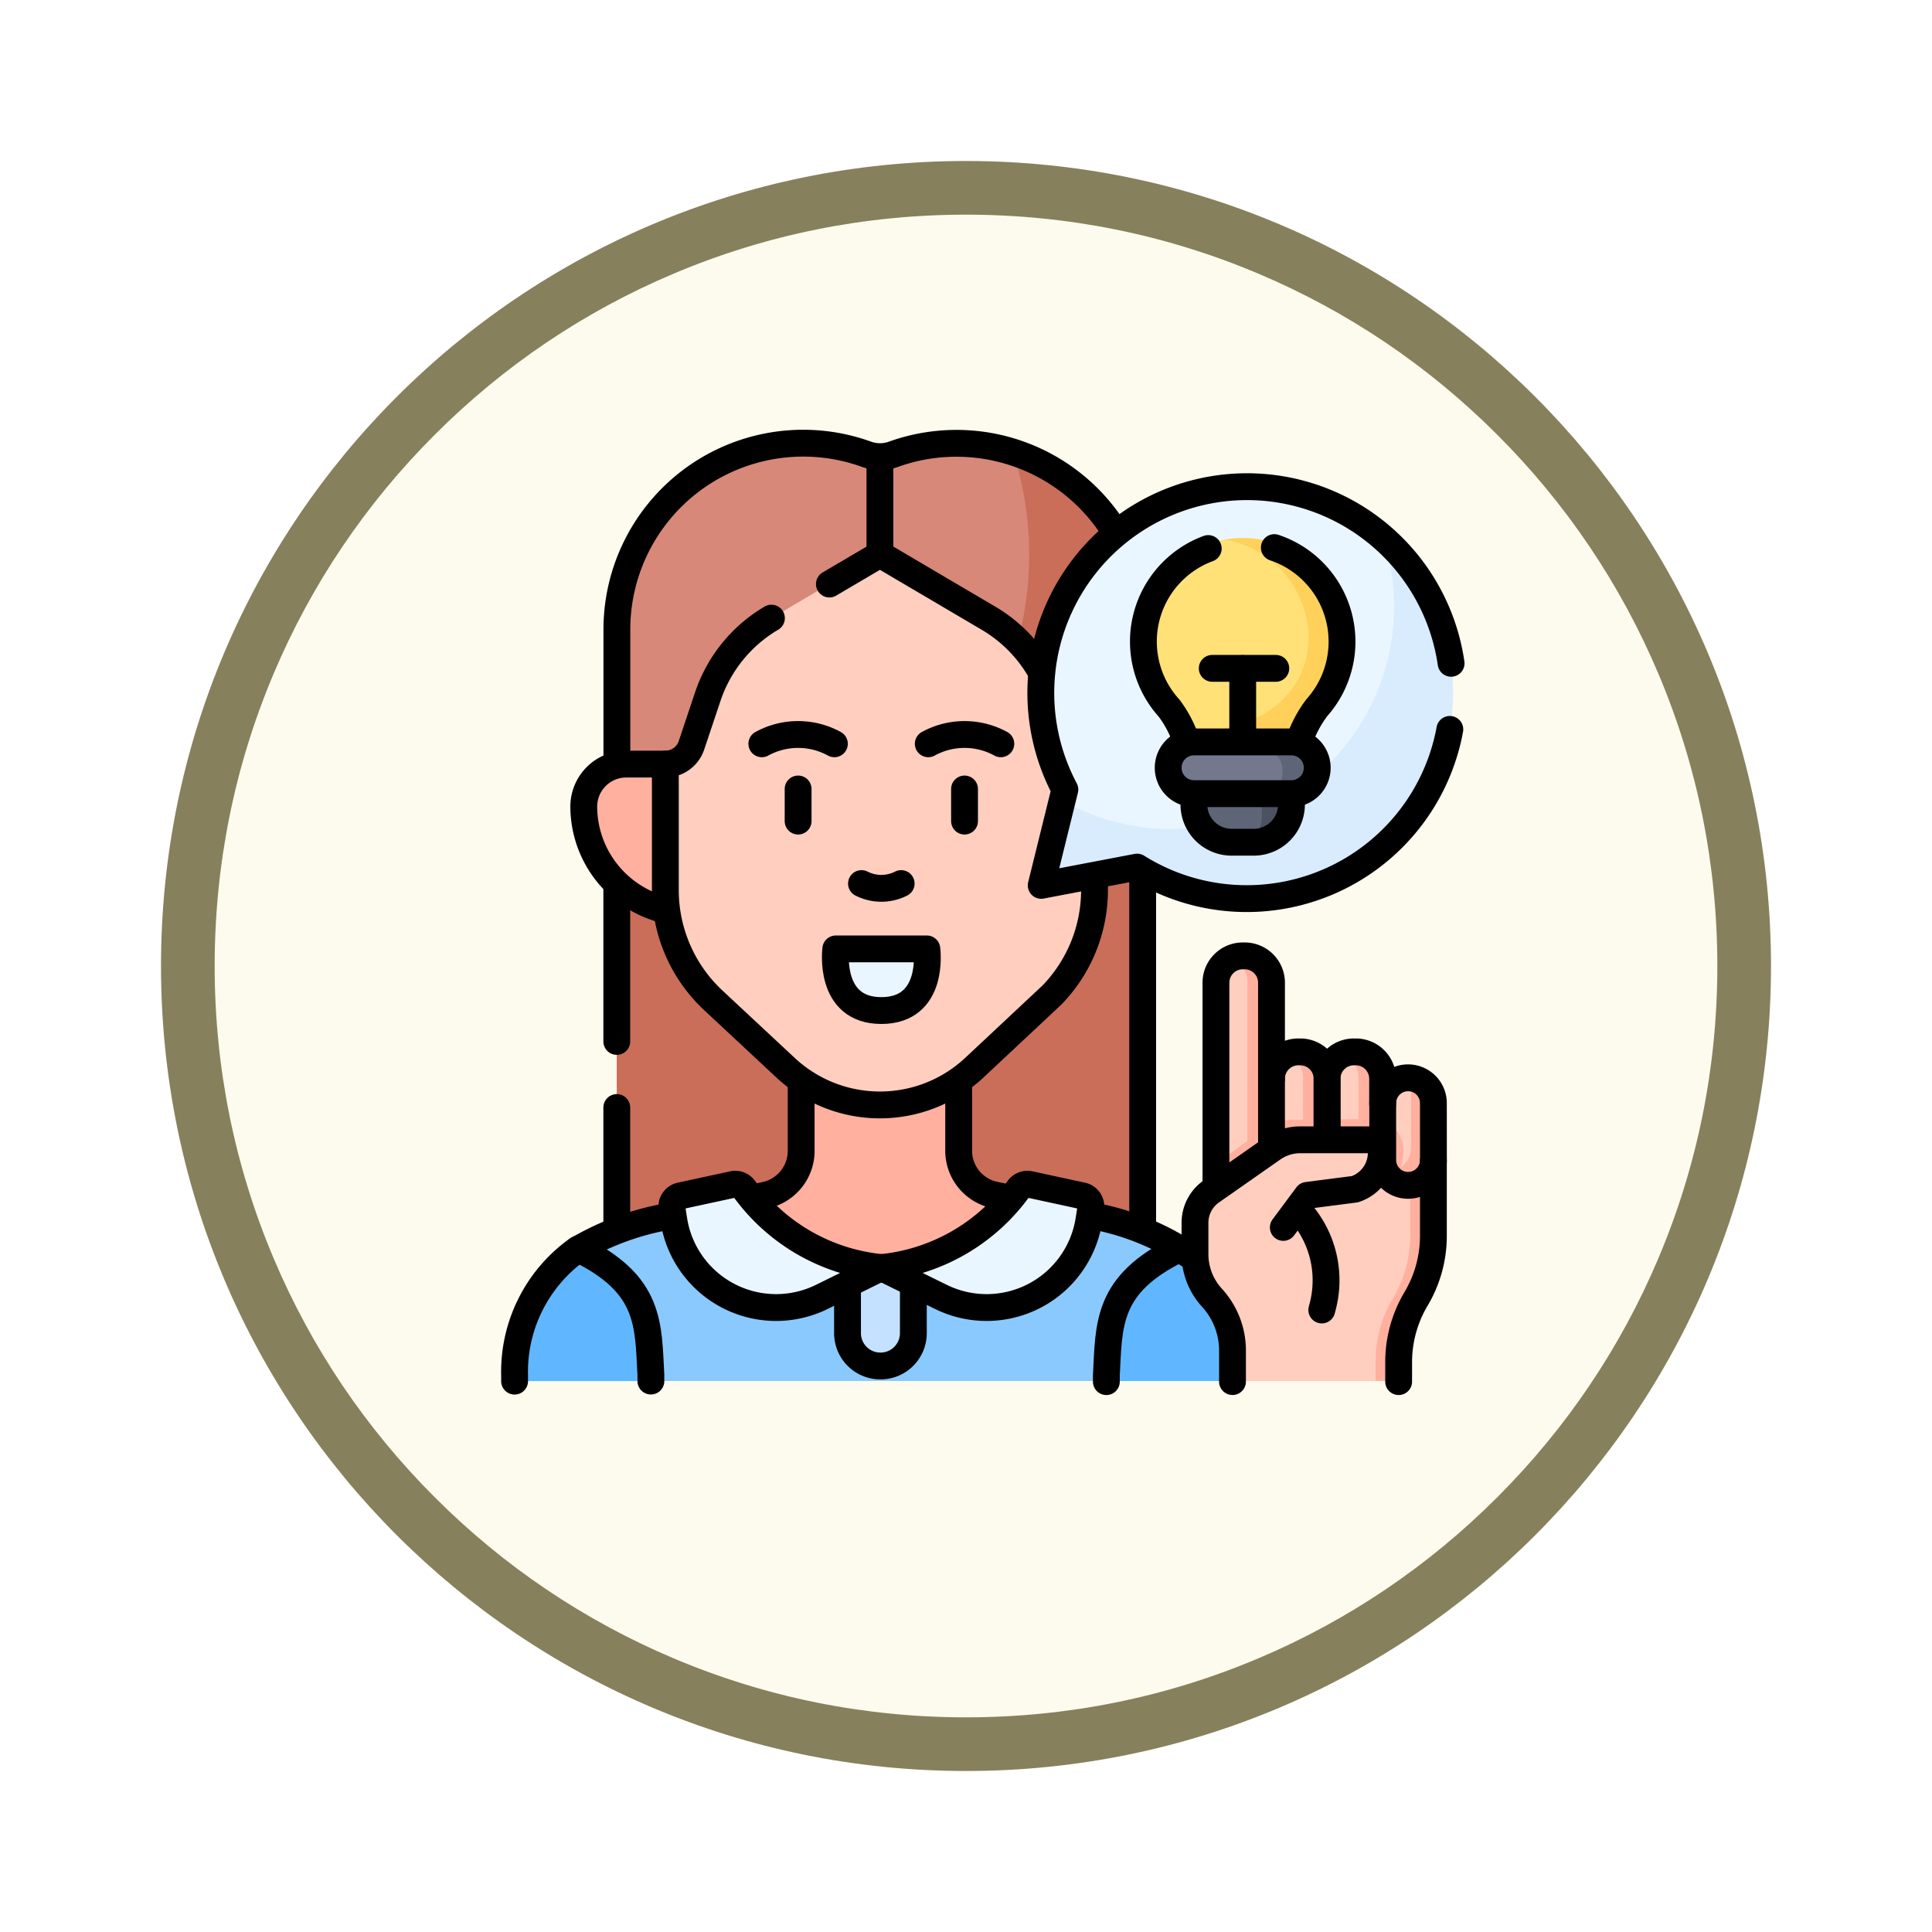 <svg xmlns="http://www.w3.org/2000/svg" xmlns:xlink="http://www.w3.org/1999/xlink" width="108" height="108" viewBox="0 0 108 108">
  <defs>
    <filter id="Trazado_904820" x="0" y="0" width="108" height="108" filterUnits="userSpaceOnUse">
      <feOffset dy="3" input="SourceAlpha"/>
      <feGaussianBlur stdDeviation="3" result="blur"/>
      <feFlood flood-opacity="0.161"/>
      <feComposite operator="in" in2="blur"/>
      <feComposite in="SourceGraphic"/>
    </filter>
  </defs>
  <g id="Grupo_1176969" data-name="Grupo 1176969" transform="translate(-620 -526)">
    <g id="Grupo_1173585" data-name="Grupo 1173585" transform="translate(629 532)">
      <g id="Grupo_1173428" data-name="Grupo 1173428" transform="translate(0 0)">
        <g id="Grupo_1171958" data-name="Grupo 1171958">
          <g id="Grupo_1167341" data-name="Grupo 1167341">
            <g id="Grupo_1166792" data-name="Grupo 1166792">
              <g transform="matrix(1, 0, 0, 1, -9, -6)" filter="url(#Trazado_904820)">
                <g id="Trazado_904820-2" data-name="Trazado 904820" transform="translate(9 6)" fill="#fdfbed">
                  <path d="M 45 88.5 C 39.127 88.5 33.43 87.35 28.068 85.082 C 22.889 82.891 18.236 79.755 14.241 75.759 C 10.245 71.764 7.109 67.111 4.918 61.932 C 2.65 56.57 1.5 50.873 1.5 45 C 1.5 39.127 2.65 33.43 4.918 28.068 C 7.109 22.889 10.245 18.236 14.241 14.241 C 18.236 10.245 22.889 7.109 28.068 4.918 C 33.43 2.65 39.127 1.5 45 1.5 C 50.873 1.5 56.57 2.65 61.932 4.918 C 67.111 7.109 71.764 10.245 75.759 14.241 C 79.755 18.236 82.891 22.889 85.082 28.068 C 87.35 33.43 88.5 39.127 88.5 45 C 88.5 50.873 87.35 56.57 85.082 61.932 C 82.891 67.111 79.755 71.764 75.759 75.759 C 71.764 79.755 67.111 82.891 61.932 85.082 C 56.57 87.35 50.873 88.5 45 88.5 Z" stroke="none"/>
                  <path d="M 45 3 C 39.329 3 33.829 4.11 28.653 6.299 C 23.652 8.415 19.16 11.443 15.302 15.302 C 11.443 19.16 8.415 23.652 6.299 28.653 C 4.11 33.829 3 39.329 3 45 C 3 50.671 4.11 56.171 6.299 61.347 C 8.415 66.348 11.443 70.84 15.302 74.698 C 19.16 78.557 23.652 81.585 28.653 83.701 C 33.829 85.89 39.329 87 45 87 C 50.671 87 56.171 85.89 61.347 83.701 C 66.348 81.585 70.84 78.557 74.698 74.698 C 78.557 70.84 81.585 66.348 83.701 61.347 C 85.89 56.171 87 50.671 87 45 C 87 39.329 85.89 33.829 83.701 28.653 C 81.585 23.652 78.557 19.16 74.698 15.302 C 70.84 11.443 66.348 8.415 61.347 6.299 C 56.171 4.11 50.671 3 45 3 M 45 -7.62939453125e-06 C 69.853 -7.62939453125e-06 90 20.147 90 45 C 90 69.853 69.853 90 45 90 C 20.147 90 -7.62939453125e-06 69.853 -7.62939453125e-06 45 C -7.62939453125e-06 20.147 20.147 -7.62939453125e-06 45 -7.62939453125e-06 Z" stroke="none" fill="#86815c"/>
                </g>
              </g>
            </g>
          </g>
        </g>
      </g>
    </g>
    <g id="inspire-idea_14781819_2_" data-name="inspire-idea_14781819 (2)" transform="translate(640.713 543.266)">
      <g id="Grupo_1176629" data-name="Grupo 1176629" transform="translate(8.053 7.501)">
        <path id="Trazado_1034672" data-name="Trazado 1034672" d="M87.9,15.775c0,10.34-11.083,26.3-21.423,26.3-1.491,0-2.9-4.563-4.305-10.085V17.916a10.415,10.415,0,0,1,13.917-9.8L76.883,9.2l.792-1.082a10.315,10.315,0,0,1,6.651-.108C87.539,10.253,87.9,13.766,87.9,15.775Z" transform="translate(-56.461 -7.503)" fill="#d78878"/>
        <path id="Trazado_1034673" data-name="Trazado 1034673" d="M91.57,22.2V56.951h-29.4V36.268A18.739,18.739,0,0,0,84.324,12.29,10.394,10.394,0,0,1,91.57,22.2Z" transform="translate(-56.46 -11.785)" fill="#ca6e59"/>
        <path id="Trazado_1034674" data-name="Trazado 1034674" d="M69.111,416.74l.636,1c1.162,3.324-2.736,2.826-2.889,5.664l-1.872.746H39.525l-.989-.408c-2.926-1.807-4.987-1.92-3.071-6.975,1.665-1.134,3.745-1.467,5.668-1.965.5-.131,22.044-.141,22.625,0A18.277,18.277,0,0,1,69.111,416.74Z" transform="translate(-31.906 -371.718)" fill="#8ac9fe"/>
        <path id="Trazado_1034675" data-name="Trazado 1034675" d="M15.672,441.338v.324H8.349a.3.3,0,0,1-.3-.3,9.112,9.112,0,0,1,.856-3.924,7.963,7.963,0,0,1,2.58-3.077l.122-.085C15.672,436.25,15.52,438.5,15.672,441.338Z" transform="translate(-8.053 -389.226)" fill="#60b7ff"/>
        <path id="Trazado_1034676" data-name="Trazado 1034676" d="M331.087,440.7l-2.632.682H321.4v-.324c.153-2.839,0-5.088,4.06-7.058l.064-.033a7.362,7.362,0,0,1,1.741,1.493Z" transform="translate(-288.324 -388.949)" fill="#60b7ff"/>
        <path id="Trazado_1034677" data-name="Trazado 1034677" d="M119.959,342.427a2.535,2.535,0,0,0,2.016-2.4q0-.041,0-.077v-5h8.814v5c0,.021,0,.042,0,.065a2.53,2.53,0,0,0,2.033,2.4l1.9.4-2.407,3.45-5.856.207-7.156-.171-1.791-3.425Z" transform="translate(-105.96 -300.381)" fill="#ffb09e"/>
        <path id="Trazado_1034678" data-name="Trazado 1034678" d="M49.315,185.666a6.033,6.033,0,0,1-4.635-5.789h0a2.376,2.376,0,0,1,2.381-2.371h2.18l2.753,4.653Z" transform="translate(-40.813 -159.559)" fill="#ffb09e"/>
        <path id="Trazado_1034679" data-name="Trazado 1034679" d="M109.486,91.435a8.422,8.422,0,0,0,2.382-5.867V78.523a1.537,1.537,0,0,1-1.46-1.047l-.911-2.721a8.06,8.06,0,0,0-3.511-4.361l-5.952-3.509a.317.317,0,0,0-.322,0l-5.9,3.479a8.068,8.068,0,0,0-3.559,4.391l-.911,2.721a1.537,1.537,0,0,1-1.46,1.047v7.045a8.432,8.432,0,0,0,2.685,6.165l4.045,3.772a7.729,7.729,0,0,0,10.532,0Z" transform="translate(-79.451 -60.577)" fill="#ffcebf"/>
        <path id="Trazado_1034680" data-name="Trazado 1034680" d="M182.724,275.4a.316.316,0,0,1,.316.3c.035.84-.1,3.144-2.569,3.144-2.453,0-2.6-2.3-2.567-3.142a.316.316,0,0,1,.316-.3Z" transform="translate(-159.971 -247.123)" fill="#eaf6ff"/>
        <path id="Trazado_1034681" data-name="Trazado 1034681" d="M188.024,444.49v3.26a1.836,1.836,0,0,1-1.84,1.861h0a1.836,1.836,0,0,1-1.84-1.832V444.49l1.892-.381Z" transform="translate(-165.733 -398.018)" fill="#c4e2ff"/>
        <path id="Trazado_1034682" data-name="Trazado 1034682" d="M94.737,399.994l-2.928.633a.616.616,0,0,0-.479.694l.1.638a5.788,5.788,0,0,0,8.28,4.318l3.328-1.639h0a10.76,10.76,0,0,1-7.672-4.407A.614.614,0,0,0,94.737,399.994Z" transform="translate(-82.533 -358.547)" fill="#eaf6ff"/>
        <path id="Trazado_1034683" data-name="Trazado 1034683" d="M210.568,399.994l2.928.633a.616.616,0,0,1,.479.694l-.1.638a5.788,5.788,0,0,1-8.28,4.318l-3.328-1.639h0a10.76,10.76,0,0,0,7.672-4.407A.614.614,0,0,1,210.568,399.994Z" transform="translate(-181.766 -358.547)" fill="#eaf6ff"/>
        <g id="Grupo_1176626" data-name="Grupo 1176626" transform="translate(38.033 28.637)">
          <path id="Trazado_1034684" data-name="Trazado 1034684" d="M380.867,387.922v4.06a12.365,12.365,0,0,1-.278,2.461,8.644,8.644,0,0,1-1,1.8c-.64,1.077-.36,2.185-.355,3.437l-.811.519h-8v-1.738a4.366,4.366,0,0,0-1.149-2.951,3.614,3.614,0,0,1-.949-2.439v-1.749a2.141,2.141,0,0,1,.914-1.755Z" transform="translate(-368.323 -376.399)" fill="#ffcebf"/>
          <g id="Grupo_1176625" data-name="Grupo 1176625" transform="translate(9.764 6.817)">
            <path id="Trazado_1034685" data-name="Trazado 1034685" d="M463.595,344.031v4.025a.844.844,0,0,1-.339.756c-.253.253-1.144-.134-1.53-.131l-.688-.736-.223-2.617.73-.564a1.415,1.415,0,0,1,1.379-1.413C463.389,343.523,463.595,343.762,463.595,344.031Z" transform="translate(-460.815 -343.35)" fill="#ffcebf"/>
            <path id="Trazado_1034686" data-name="Trazado 1034686" d="M472.1,344.755v3.181a1.417,1.417,0,0,1-2.562.832l-.091-.1a1.417,1.417,0,0,0,1.4-1.417v-3.178a1.407,1.407,0,0,0-.206-.736h.038A1.416,1.416,0,0,1,472.1,344.755Z" transform="translate(-468.532 -343.34)" fill="#ffb09e"/>
          </g>
          <path id="Trazado_1034687" data-name="Trazado 1034687" d="M467.176,386.87V391.1a6.905,6.905,0,0,1-.971,3.531,6.907,6.907,0,0,0-.97,3.558l0,.746a.317.317,0,0,1-.317.318h-.974l0-1.064a6.918,6.918,0,0,1,.971-3.558,6.905,6.905,0,0,0,.971-3.531v-4.052Z" transform="translate(-453.848 -375.458)" fill="#ffb09e"/>
          <path id="Trazado_1034688" data-name="Trazado 1034688" d="M381.874,281.39v11.435c0,.821-1.344,1.493-2.165,1.493l.7-1.865-.965-.918V281.39a1.5,1.5,0,0,1,.88-1.36A1.381,1.381,0,0,1,381.874,281.39Z" transform="translate(-378.268 -279.897)" fill="#ffcebf"/>
          <path id="Trazado_1034689" data-name="Trazado 1034689" d="M408.15,332.211v3.752c0,.6-.982,1.129-1.5,1.362a1.5,1.5,0,0,1-.884-1.362l-.365-.081V332.34l.365-.129a1.5,1.5,0,0,1,.884-1.361C407.9,331.01,408.15,331.607,408.15,332.211Z" transform="translate(-401.486 -325.352)" fill="#ffcebf"/>
          <path id="Trazado_1034690" data-name="Trazado 1034690" d="M437.755,332.211v3.979c0,.6-1.092,1.127-1.612,1.361a1.5,1.5,0,0,1-.884-1.361l-.356-.227v-3.591l.356-.161a1.5,1.5,0,0,1,.884-1.361C437.559,331.042,437.755,331.607,437.755,332.211Z" transform="translate(-427.875 -325.352)" fill="#ffcebf"/>
          <path id="Trazado_1034691" data-name="Trazado 1034691" d="M390.008,280.263v10.827a.675.675,0,0,1-1.345,0V280.263a1.5,1.5,0,0,0-.879-1.36,1.47,1.47,0,0,1,.612-.133h.119A1.5,1.5,0,0,1,390.008,280.263Z" transform="translate(-385.73 -278.77)" fill="#ffb09e"/>
          <path id="Trazado_1034692" data-name="Trazado 1034692" d="M419.445,331.093v3.752a1.5,1.5,0,0,1-1.493,1.494h-.12a1.458,1.458,0,0,1-.609-.132,1.5,1.5,0,0,0,.884-1.362v-3.752a1.5,1.5,0,0,0-.884-1.361,1.458,1.458,0,0,1,.609-.132h.12A1.5,1.5,0,0,1,419.445,331.093Z" transform="translate(-412.061 -324.234)" fill="#ffb09e"/>
          <path id="Trazado_1034693" data-name="Trazado 1034693" d="M448.865,331.093v3.979a1.5,1.5,0,0,1-1.494,1.493h-.119a1.454,1.454,0,0,1-.609-.132,1.5,1.5,0,0,0,.883-1.361v-3.979a1.5,1.5,0,0,0-.883-1.361,1.454,1.454,0,0,1,.609-.132h.119A1.5,1.5,0,0,1,448.865,331.093Z" transform="translate(-438.375 -324.234)" fill="#ffb09e"/>
          <path id="Trazado_1034694" data-name="Trazado 1034694" d="M389.921,367.117a3.207,3.207,0,0,1-.068.657c-.151.721-.775,1.387-2.082,1.6-.593.095-3.566-.415-4.205-.348l-1.142,1.752-2.985-1.561v-1.35l2.646-1.9a2.965,2.965,0,0,1,1.694-.551l4.393-.041A1.751,1.751,0,0,1,389.921,367.117Z" transform="translate(-378.265 -356.226)" fill="#ffb09e"/>
          <path id="Trazado_1034695" data-name="Trazado 1034695" d="M381.01,381.075l1.25-1.682a.317.317,0,0,1,.216-.125l2.7-.327a2.144,2.144,0,0,0,1.478-2.056.721.721,0,0,0-.726-.706h-3.974a2.683,2.683,0,0,0-1.539.485l-3.43,2.4Z" transform="translate(-376.071 -365.896)" fill="#ffcebf"/>
        </g>
        <g id="Grupo_1176628" data-name="Grupo 1176628" transform="translate(29.402 2.435)">
          <path id="Trazado_1034696" data-name="Trazado 1034696" d="M307.74,39.028A12.3,12.3,0,0,1,295.53,51.516c-2.228,0-7.118-1.635-7.754-3.41l.12-.486a.313.313,0,0,0-.027-.221,11.527,11.527,0,0,1,17.849-13.955A10.943,10.943,0,0,1,307.74,39.028Z" transform="translate(-286.565 -30.57)" fill="#eaf6ff"/>
          <path id="Trazado_1034697" data-name="Trazado 1034697" d="M310.581,68.888a11.545,11.545,0,0,1-17.3,7.372.315.315,0,0,0-.224-.041l-4.754.906a.317.317,0,0,1-.367-.387l1.057-4.276A12.431,12.431,0,0,0,306.933,57.8,11.5,11.5,0,0,1,310.581,68.888Z" transform="translate(-287.781 -54.925)" fill="#d8ecfe"/>
          <g id="Grupo_1176627" data-name="Grupo 1176627" transform="translate(5.579 2.872)">
            <path id="Trazado_1034698" data-name="Trazado 1034698" d="M349.944,64.376c0,3.089-3.244,6.076-6.4,6.076-.478,0-.995.325-1.83-.908a6.719,6.719,0,0,0-.826-1.453,5.722,5.722,0,0,1,3.229-9.474C348.451,58.617,349.944,61.628,349.944,64.376Z" transform="translate(-339.409 -58.528)" fill="#ffe177"/>
            <path id="Trazado_1034699" data-name="Trazado 1034699" d="M368.927,63.494a5.7,5.7,0,0,1-1.456,3.812,6.908,6.908,0,0,0-1.385,4.119v.358l-5.76.019v-.316a9.669,9.669,0,0,0-.708-3.148A5.794,5.794,0,0,0,361,68.5c3.152,0,5.883-2.053,5.883-5.141a5.626,5.626,0,0,0-4.691-5.5,5.726,5.726,0,0,1,6.732,5.633Z" transform="translate(-357.484 -57.772)" fill="#ffd15b"/>
            <path id="Trazado_1034700" data-name="Trazado 1034700" d="M370.884,188.445l.9,1.749c0,.949-.569,1.749-2.613,1.749h-.449A1.718,1.718,0,0,1,367,190.225v-1.78h3.884Z" transform="translate(-364.087 -174.65)" fill="#5e6577"/>
            <path id="Trazado_1034701" data-name="Trazado 1034701" d="M390.974,188.446v1.78a1.718,1.718,0,0,1-1.718,1.718h-1.733a1.717,1.717,0,0,0,1.717-1.718v-1.78Z" transform="translate(-382.444 -174.651)" fill="#4d5263"/>
            <path id="Trazado_1034702" data-name="Trazado 1034702" d="M358.35,169.523c0,.38.23.811,0,1.061a6.92,6.92,0,0,1-2.3.545h-4.225a1.329,1.329,0,0,1-1.276-1.377,1.435,1.435,0,0,1,.373-.975,1.23,1.23,0,0,1,.9-.4h4.225C356.758,168.374,358.35,168.762,358.35,169.523Z" transform="translate(-349.377 -156.698)" fill="#73788c"/>
            <path id="Trazado_1034703" data-name="Trazado 1034703" d="M406.249,169.752a1.433,1.433,0,0,1-.373.974,1.23,1.23,0,0,1-.9.4h-2.314a1.228,1.228,0,0,0,.9-.4,1.433,1.433,0,0,0,.373-.974,1.329,1.329,0,0,0-1.276-1.378h2.314A1.329,1.329,0,0,1,406.249,169.752Z" transform="translate(-395.982 -156.698)" fill="#5e6577"/>
          </g>
        </g>
      </g>
      <g id="Grupo_1176637" data-name="Grupo 1176637" transform="translate(8.053 7.5)">
        <line id="Línea_959" data-name="Línea 959" y1="19.809" transform="translate(35.11 24.038)" fill="none" stroke="#000" stroke-linecap="round" stroke-linejoin="round" stroke-miterlimit="10" stroke-width="1.5"/>
        <line id="Línea_960" data-name="Línea 960" y2="6.702" transform="translate(5.713 37.145)" fill="none" stroke="#000" stroke-linecap="round" stroke-linejoin="round" stroke-miterlimit="10" stroke-width="1.5"/>
        <line id="Línea_961" data-name="Línea 961" y2="8.692" transform="translate(5.713 24.759)" fill="none" stroke="#000" stroke-linecap="round" stroke-linejoin="round" stroke-miterlimit="10" stroke-width="1.5"/>
        <path id="Trazado_1034704" data-name="Trazado 1034704" d="M90.03,12.464a10.427,10.427,0,0,0-12.4-4.333h0a2.2,2.2,0,0,1-1.489,0l-.025-.009a10.416,10.416,0,0,0-13.939,9.792v7.534" transform="translate(-56.459 -7.5)" fill="none" stroke="#000" stroke-linecap="round" stroke-linejoin="round" stroke-miterlimit="10" stroke-width="1.5"/>
        <g id="Grupo_1176630" data-name="Grupo 1176630" transform="translate(0 35.839)">
          <path id="Trazado_1034705" data-name="Trazado 1034705" d="M16.844,416.711a15.2,15.2,0,0,0-5.355,1.94,8.4,8.4,0,0,0-3.436,7v.3" transform="translate(-8.053 -409.35)" fill="none" stroke="#000" stroke-linecap="round" stroke-linejoin="round" stroke-miterlimit="10" stroke-width="1.5"/>
          <path id="Trazado_1034706" data-name="Trazado 1034706" d="M136.6,346.985v3.731c0,.024,0,.05,0,.077a2.535,2.535,0,0,1-2.016,2.4l-.717.153" transform="translate(-120.581 -346.985)" fill="none" stroke="#000" stroke-linecap="round" stroke-linejoin="round" stroke-miterlimit="10" stroke-width="1.5"/>
          <path id="Trazado_1034707" data-name="Trazado 1034707" d="M246.1,353.354l-.822-.169a2.53,2.53,0,0,1-2.033-2.4c0-.023,0-.045,0-.065v-3.731" transform="translate(-218.42 -346.985)" fill="none" stroke="#000" stroke-linecap="round" stroke-linejoin="round" stroke-miterlimit="10" stroke-width="1.5"/>
          <path id="Trazado_1034708" data-name="Trazado 1034708" d="M318.979,418.95a14.536,14.536,0,0,0-5.764-2.387" transform="translate(-281 -409.218)" fill="none" stroke="#000" stroke-linecap="round" stroke-linejoin="round" stroke-miterlimit="10" stroke-width="1.5"/>
        </g>
        <path id="Trazado_1034709" data-name="Trazado 1034709" d="M41.768,434.275c4.06,1.97,3.907,4.22,4.06,7.059v.324" transform="translate(-38.209 -389.221)" fill="none" stroke="#000" stroke-linecap="round" stroke-linejoin="round" stroke-miterlimit="10" stroke-width="1.5"/>
        <path id="Trazado_1034710" data-name="Trazado 1034710" d="M325.467,434.275c-4.06,1.97-3.907,4.22-4.06,7.059v.355" transform="translate(-288.327 -389.221)" fill="none" stroke="#000" stroke-linecap="round" stroke-linejoin="round" stroke-miterlimit="10" stroke-width="1.5"/>
        <line id="Línea_962" data-name="Línea 962" y1="5.177" transform="translate(20.422 0.864)" fill="none" stroke="#000" stroke-linecap="round" stroke-linejoin="round" stroke-miterlimit="10" stroke-width="1.5"/>
        <path id="Trazado_1034711" data-name="Trazado 1034711" d="M49.241,185.666a5.966,5.966,0,0,1-4.561-5.789h0a2.376,2.376,0,0,1,2.381-2.371h2.18" transform="translate(-40.813 -159.559)" fill="none" stroke="#000" stroke-linecap="round" stroke-linejoin="round" stroke-miterlimit="10" stroke-width="1.5"/>
        <path id="Trazado_1034712" data-name="Trazado 1034712" d="M93.807,100.213a8.068,8.068,0,0,0-3.559,4.391l-.911,2.721a1.537,1.537,0,0,1-1.46,1.047v7.045a8.432,8.432,0,0,0,2.685,6.165l4.045,3.772a7.729,7.729,0,0,0,10.532,0l4.347-4.071a8.422,8.422,0,0,0,2.382-5.867v-.662" transform="translate(-79.45 -90.425)" fill="none" stroke="#000" stroke-linecap="round" stroke-linejoin="round" stroke-miterlimit="10" stroke-width="1.5"/>
        <path id="Trazado_1034713" data-name="Trazado 1034713" d="M186.552,72.885a8.063,8.063,0,0,0-2.867-2.922l-6.113-3.6-2.825,1.664" transform="translate(-157.149 -60.145)" fill="none" stroke="#000" stroke-linecap="round" stroke-linejoin="round" stroke-miterlimit="10" stroke-width="1.5"/>
        <g id="Grupo_1176632" data-name="Grupo 1176632" transform="translate(13.821 16.293)">
          <g id="Grupo_1176631" data-name="Grupo 1176631">
            <path id="Trazado_1034714" data-name="Trazado 1034714" d="M193.963,240.769a2.445,2.445,0,0,1-2.217,0" transform="translate(-186.175 -232.436)" fill="none" stroke="#000" stroke-linecap="round" stroke-linejoin="round" stroke-miterlimit="10" stroke-width="1.5"/>
            <path id="Trazado_1034715" data-name="Trazado 1034715" d="M143.031,162.353a4.218,4.218,0,0,0-4.055,0" transform="translate(-138.976 -161.834)" fill="none" stroke="#000" stroke-linecap="round" stroke-linejoin="round" stroke-miterlimit="10" stroke-width="1.5"/>
            <path id="Trazado_1034716" data-name="Trazado 1034716" d="M231.161,162.353a4.218,4.218,0,0,0-4.055,0" transform="translate(-217.802 -161.834)" fill="none" stroke="#000" stroke-linecap="round" stroke-linejoin="round" stroke-miterlimit="10" stroke-width="1.5"/>
            <line id="Línea_963" data-name="Línea 963" y1="1.796" transform="translate(11.331 3.045)" fill="none" stroke="#000" stroke-linecap="round" stroke-linejoin="round" stroke-miterlimit="10" stroke-width="1.5"/>
            <line id="Línea_964" data-name="Línea 964" y1="1.796" transform="translate(2.028 3.045)" fill="none" stroke="#000" stroke-linecap="round" stroke-linejoin="round" stroke-miterlimit="10" stroke-width="1.5"/>
          </g>
          <path id="Trazado_1034717" data-name="Trazado 1034717" d="M183.017,275.4s.48,3.446-2.545,3.446c-3,0-2.545-3.446-2.545-3.446Z" transform="translate(-173.793 -263.415)" fill="none" stroke="#000" stroke-linecap="round" stroke-linejoin="round" stroke-miterlimit="10" stroke-width="1.5"/>
        </g>
        <path id="Trazado_1034718" data-name="Trazado 1034718" d="M188.024,452.962v2.706a1.836,1.836,0,0,1-1.84,1.861h0a1.836,1.836,0,0,1-1.84-1.832v-2.678" transform="translate(-165.733 -405.935)" fill="none" stroke="#000" stroke-linecap="round" stroke-linejoin="round" stroke-miterlimit="10" stroke-width="1.5"/>
        <path id="Trazado_1034719" data-name="Trazado 1034719" d="M94.737,399.994l-2.928.633a.616.616,0,0,0-.479.694l.1.638a5.788,5.788,0,0,0,8.28,4.318l3.328-1.639h0a10.76,10.76,0,0,1-7.672-4.407A.614.614,0,0,0,94.737,399.994Z" transform="translate(-82.533 -358.547)" fill="none" stroke="#000" stroke-linecap="round" stroke-linejoin="round" stroke-miterlimit="10" stroke-width="1.5"/>
        <path id="Trazado_1034720" data-name="Trazado 1034720" d="M210.568,399.994l2.928.633a.616.616,0,0,1,.479.694l-.1.638a5.788,5.788,0,0,1-8.28,4.318l-3.328-1.639h0a10.76,10.76,0,0,0,7.672-4.407A.614.614,0,0,1,210.568,399.994Z" transform="translate(-181.766 -358.547)" fill="none" stroke="#000" stroke-linecap="round" stroke-linejoin="round" stroke-miterlimit="10" stroke-width="1.5"/>
        <g id="Grupo_1176635" data-name="Grupo 1176635" transform="translate(38.033 28.668)">
          <g id="Grupo_1176633" data-name="Grupo 1176633" transform="translate(10.495 6.816)">
            <path id="Trazado_1034721" data-name="Trazado 1034721" d="M470.569,345.041a1.415,1.415,0,0,0-1.415-1.415h0a1.417,1.417,0,0,0-1.417,1.417v3.178a1.417,1.417,0,0,0,1.417,1.417h0a1.417,1.417,0,0,0,1.417-1.417Z" transform="translate(-467.736 -343.626)" fill="none" stroke="#000" stroke-linecap="round" stroke-linejoin="round" stroke-miterlimit="10" stroke-width="1.5"/>
            <path id="Trazado_1034722" data-name="Trazado 1034722" d="M481.155,400.563" transform="translate(-479.738 -394.552)" fill="none" stroke="#000" stroke-linecap="round" stroke-linejoin="round" stroke-miterlimit="10" stroke-width="1.5"/>
          </g>
          <g id="Grupo_1176634" data-name="Grupo 1176634" transform="translate(11.386 11.451)">
            <path id="Trazado_1034723" data-name="Trazado 1034723" d="M478.123,387.53v4.234a6.876,6.876,0,0,1-.971,3.493h0a6.91,6.91,0,0,0-.971,3.557l0,1.064" transform="translate(-476.181 -387.53)" fill="none" stroke="#000" stroke-linecap="round" stroke-linejoin="round" stroke-miterlimit="10" stroke-width="1.5"/>
          </g>
          <path id="Trazado_1034724" data-name="Trazado 1034724" d="M424.183,414.75a5.792,5.792,0,0,1,1.237,5.3l-.044.169" transform="translate(-418.286 -400.425)" fill="none" stroke="#000" stroke-linecap="round" stroke-linejoin="round" stroke-miterlimit="10" stroke-width="1.5"/>
          <path id="Trazado_1034725" data-name="Trazado 1034725" d="M379.439,291.977V280.55a1.5,1.5,0,0,1,1.493-1.493h.12a1.5,1.5,0,0,1,1.493,1.493v9.285" transform="translate(-378.266 -279.057)" fill="none" stroke="#000" stroke-linecap="round" stroke-linejoin="round" stroke-miterlimit="10" stroke-width="1.5"/>
          <path id="Trazado_1034726" data-name="Trazado 1034726" d="M408.856,331.386a1.5,1.5,0,0,1,1.493-1.493h.12a1.5,1.5,0,0,1,1.493,1.493v3.4" transform="translate(-404.577 -324.526)" fill="none" stroke="#000" stroke-linecap="round" stroke-linejoin="round" stroke-miterlimit="10" stroke-width="1.5"/>
          <path id="Trazado_1034727" data-name="Trazado 1034727" d="M438.271,334.748v-3.362a1.5,1.5,0,0,1,1.493-1.493h.12a1.5,1.5,0,0,1,1.493,1.493v1.425" transform="translate(-430.887 -324.526)" fill="none" stroke="#000" stroke-linecap="round" stroke-linejoin="round" stroke-miterlimit="10" stroke-width="1.5"/>
          <path id="Trazado_1034728" data-name="Trazado 1034728" d="M373.263,381.364l1.331-1.791,2.667-.344a2.144,2.144,0,0,0,1.478-2.037.726.726,0,0,0-.726-.725h-3.805a2.683,2.683,0,0,0-1.539.485l-3.43,2.4a2.143,2.143,0,0,0-.914,1.755v1.749a3.61,3.61,0,0,0,.949,2.438,4.367,4.367,0,0,1,1.148,2.951v1.737" transform="translate(-368.324 -366.185)" fill="none" stroke="#000" stroke-linecap="round" stroke-linejoin="round" stroke-miterlimit="10" stroke-width="1.5"/>
        </g>
        <path id="Trazado_1034729" data-name="Trazado 1034729" d="M309.442,44.141q-.036.195-.078.39a11.544,11.544,0,0,1-17.406,7.307L286.6,52.86l1.323-5.357a11.527,11.527,0,1,1,21.59-7.057" transform="translate(-257.162 -28.133)" fill="none" stroke="#000" stroke-linecap="round" stroke-linejoin="round" stroke-miterlimit="10" stroke-width="1.5"/>
        <g id="Grupo_1176636" data-name="Grupo 1176636" transform="translate(35.151 5.845)">
          <path id="Trazado_1034730" data-name="Trazado 1034730" d="M343.436,74.2a6.554,6.554,0,0,0-.978-1.882,5.543,5.543,0,0,1,2.186-8.925" transform="translate(-341.02 -63.341)" fill="none" stroke="#000" stroke-linecap="round" stroke-linejoin="round" stroke-miterlimit="10" stroke-width="1.5"/>
          <path id="Trazado_1034731" data-name="Trazado 1034731" d="M410.351,62.863a5.543,5.543,0,0,1,2.371,8.953,6.845,6.845,0,0,0-.995,1.888" transform="translate(-403.032 -62.863)" fill="none" stroke="#000" stroke-linecap="round" stroke-linejoin="round" stroke-miterlimit="10" stroke-width="1.5"/>
          <line id="Línea_965" data-name="Línea 965" y1="3.949" transform="translate(5.552 6.759)" fill="none" stroke="#000" stroke-linecap="round" stroke-linejoin="round" stroke-miterlimit="10" stroke-width="1.5"/>
          <path id="Trazado_1034732" data-name="Trazado 1034732" d="M373.243,193.7v.548a2.111,2.111,0,0,1-2.111,2.111H369.9a2.111,2.111,0,0,1-2.111-2.111V193.7" transform="translate(-364.966 -179.889)" fill="none" stroke="#000" stroke-linecap="round" stroke-linejoin="round" stroke-miterlimit="10" stroke-width="1.5"/>
          <path id="Trazado_1034733" data-name="Trazado 1034733" d="M361.031,168.651h-5.442a1.445,1.445,0,0,1-1.445-1.445h0a1.445,1.445,0,0,1,1.445-1.445h5.442a1.445,1.445,0,0,1,1.445,1.445h0A1.445,1.445,0,0,1,361.031,168.651Z" transform="translate(-352.759 -154.898)" fill="none" stroke="#000" stroke-linecap="round" stroke-linejoin="round" stroke-miterlimit="10" stroke-width="1.5"/>
          <line id="Línea_966" data-name="Línea 966" x2="3.554" transform="translate(3.848 6.75)" fill="none" stroke="#000" stroke-linecap="round" stroke-linejoin="round" stroke-miterlimit="10" stroke-width="1.5"/>
        </g>
      </g>
    </g>
  </g>
</svg>
